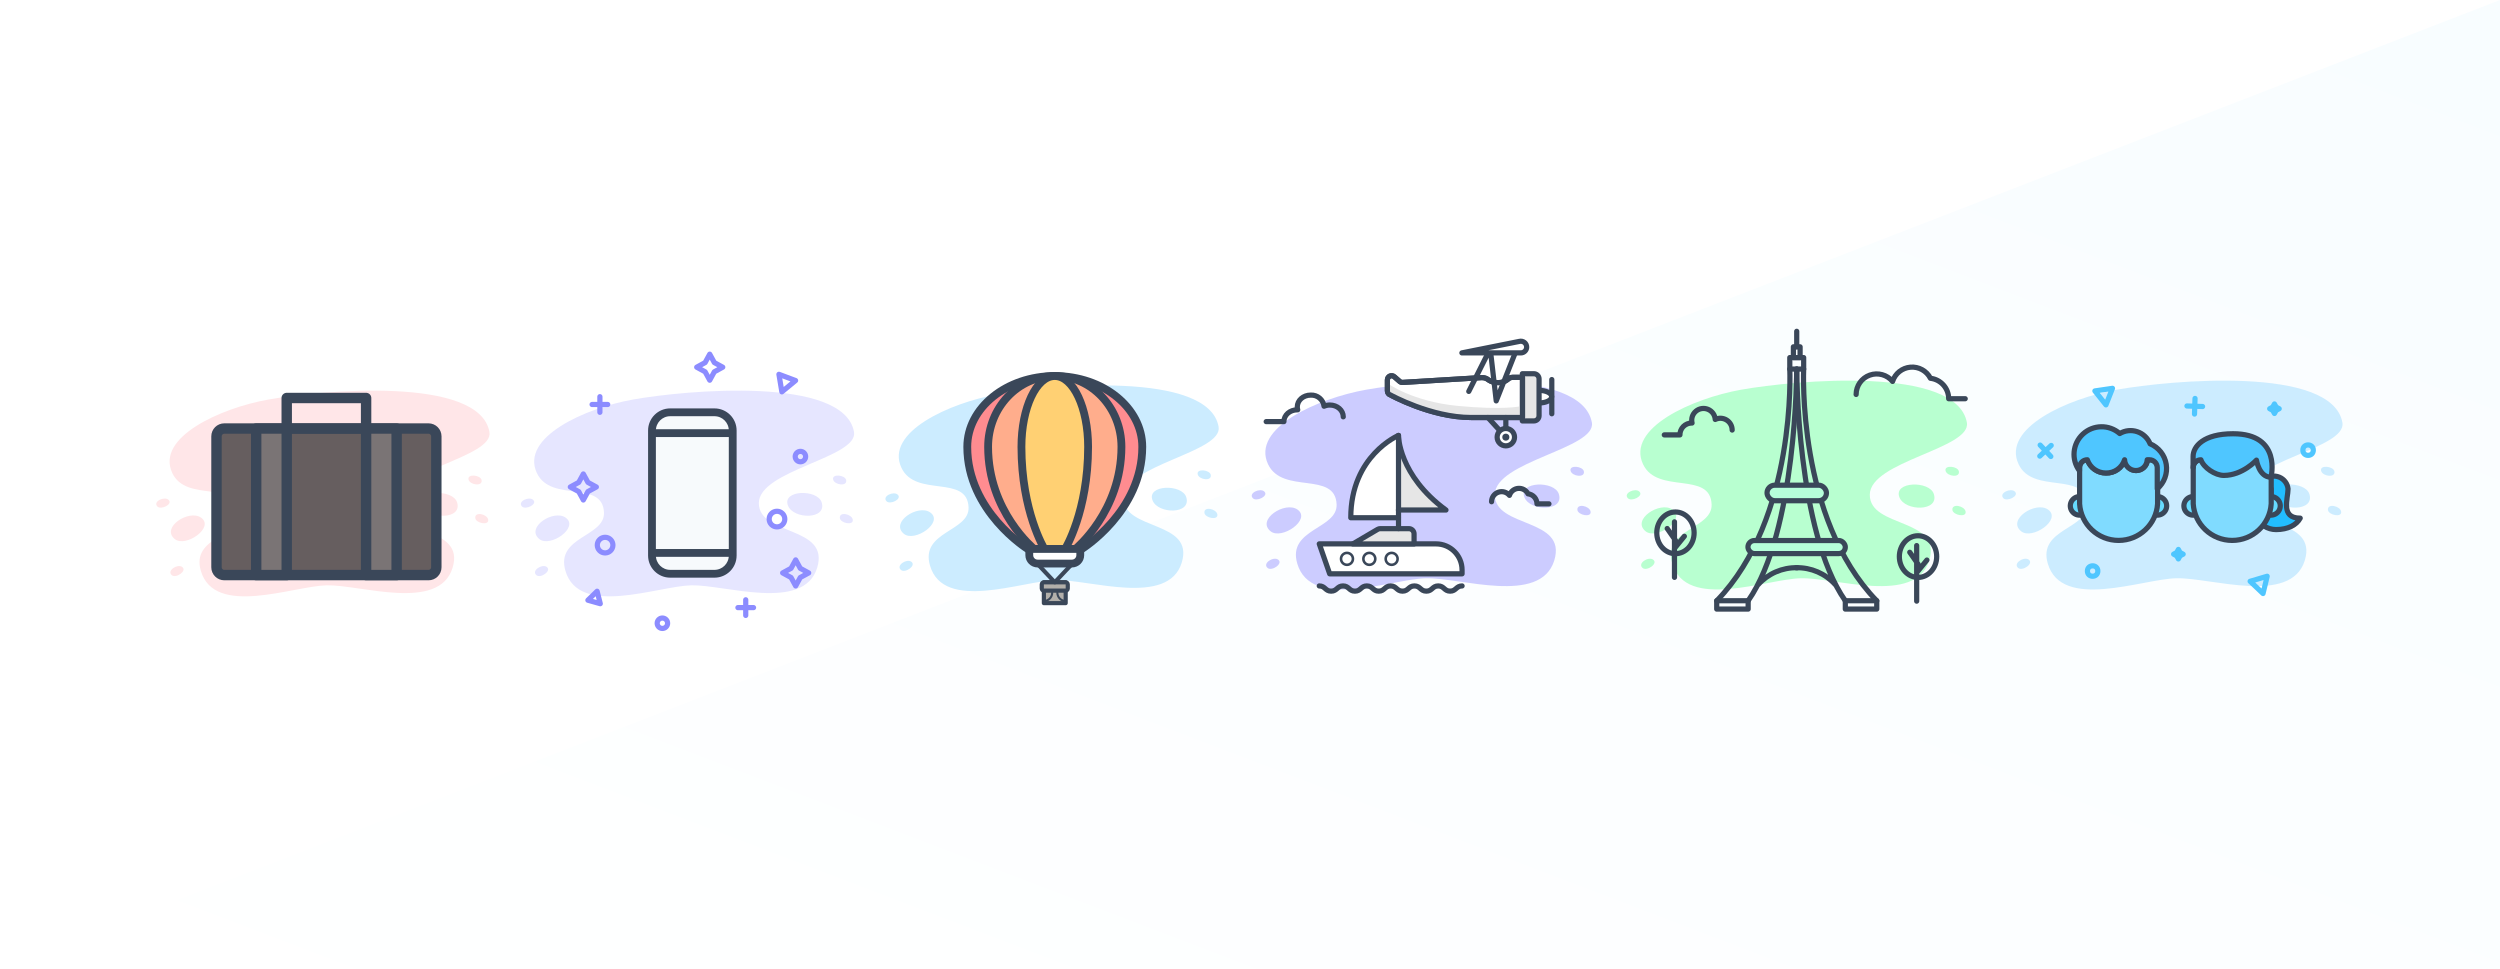 <svg xmlns="http://www.w3.org/2000/svg" width="960" height="372" viewBox="0 0 960 372" style="background:#fff">
  <defs>
    <linearGradient id="a" x1="100%" x2="0%" y1="100%" y2="0%">
      <stop stop-color="#FFFFFF" offset="0%"/>
      <stop stop-color="#F8FDFF" offset="100%"/>
    </linearGradient>
  </defs>
  <g fill="none" fill-rule="evenodd">
    <rect width="960" height="372" fill="#FFFFFF"/>
    <polygon fill="url(#a)" points="0 0 960 372 0 372" transform="matrix(-1 0 0 1 960 0)"/>
    <g transform="translate(60 120)">
      <g transform="translate(280 24)">
        <path fill="#CCECFF" fill-rule="nonzero" d="M115.525,46.921 C113.923,41.766 100.174,42.052 102.585,48.167 C104.678,53.475 117.602,53.608 115.525,46.921 C115.014,45.275 116.226,49.176 115.525,46.921 Z M7.087,60.983 C11.247,64.398 22.563,56.539 17.202,52.773 C12.547,49.502 1.69,56.555 7.087,60.983 C8.415,62.073 5.267,59.49 7.087,60.983 Z M5.996,74.887 C7.615,76.216 12.02,73.157 9.933,71.691 C8.121,70.417 3.895,73.163 5.996,74.887 C6.513,75.311 5.288,74.305 5.996,74.887 Z M124.929,38.35 C124.557,36.359 119.293,35.8 119.93,38.187 C120.482,40.259 125.412,40.933 124.929,38.35 C124.811,37.714 125.092,39.221 124.929,38.35 Z M122.497,52.91 C122.691,54.926 127.883,55.956 127.461,53.522 C127.094,51.409 122.245,50.294 122.497,52.91 C122.558,53.553 122.411,52.027 122.497,52.91 Z M0.399,48.457 C1.755,49.954 6.525,47.649 4.737,45.954 C3.185,44.483 -1.361,46.514 0.399,48.457 C0.832,48.935 -0.195,47.802 0.399,48.457 Z M127.938,19.838 C129.744,29.755 91.394,34.488 91.394,47.2 C91.394,59.914 118.781,55.739 113.783,72.051 C108.573,89.048 78.263,78.463 65.444,78.761 C52.522,79.062 22.345,91.113 17.118,73.176 C13.286,60.024 32.276,60.184 31.93,50.851 C31.455,38.034 11.606,47.22 6.158,35.642 C-0.294,21.933 24.749,10.7 43.003,7.433 C63.457,3.77 124.02,-1.685 127.938,19.838 Z"/>
        <g transform="translate(31)">
          <path fill="#FF8C90" fill-rule="nonzero" d="M44.434,66.8 L23.634,66.8 C23.634,66.8 0.434,52.4 0.434,27.6 C0.434,12.578 15.477,0.4 34.034,0.4 C52.59,0.4 67.634,12.578 67.634,27.6 C67.634,52.4 44.434,66.8 44.434,66.8"/>
          <path stroke="#3A4759" stroke-width="3" d="M44.434,66.8 L23.634,66.8 C23.634,66.8 0.434,52.4 0.434,27.6 C0.434,12.578 15.477,0.4 34.034,0.4 C52.59,0.4 67.634,12.578 67.634,27.6 C67.634,52.4 44.434,66.8 44.434,66.8" stroke-linecap="round" stroke-linejoin="round"/>
          <path fill="#FFAD8C" fill-rule="nonzero" d="M41.958,66.8 L26.11,66.8 C26.11,66.8 8.434,52.4 8.434,27.6 C8.434,12.578 19.895,0.4 34.034,0.4 C48.173,0.4 59.634,12.578 59.634,27.6 C59.634,52.4 41.958,66.8 41.958,66.8"/>
          <path stroke="#3A4759" stroke-width="3" d="M41.958,66.8 L26.11,66.8 C26.11,66.8 8.434,52.4 8.434,27.6 C8.434,12.578 19.895,0.4 34.034,0.4 C48.173,0.4 59.634,12.578 59.634,27.6 C59.634,52.4 41.958,66.8 41.958,66.8" stroke-linecap="round" stroke-linejoin="round"/>
          <path fill="#FFD073" fill-rule="nonzero" d="M37.996,66.8 L30.072,66.8 C30.072,66.8 21.234,52.4 21.234,27.6 C21.234,12.578 26.964,0.4 34.034,0.4 C41.103,0.4 46.834,12.578 46.834,27.6 C46.834,52.4 37.996,66.8 37.996,66.8"/>
          <path stroke="#3A4759" stroke-width="3" d="M37.996,66.8 L30.072,66.8 C30.072,66.8 21.234,52.4 21.234,27.6 C21.234,12.578 26.964,0.4 34.034,0.4 C41.103,0.4 46.834,12.578 46.834,27.6 C46.834,52.4 37.996,66.8 37.996,66.8" stroke-linecap="round" stroke-linejoin="round"/>
          <path fill="#FFFFFF" fill-rule="nonzero" d="M40.623,72.4 L27.445,72.4 C25.677,72.4 24.245,70.967 24.245,69.2 L24.245,66.8 L43.823,66.8 L43.823,69.2 C43.823,70.967 42.391,72.4 40.623,72.4"/>
          <path stroke="#3A4759" stroke-width="3" d="M40.623,72.4 L27.445,72.4 C25.677,72.4 24.245,70.967 24.245,69.2 L24.245,66.8 L43.823,66.8 L43.823,69.2 C43.823,70.967 42.391,72.4 40.623,72.4 Z" stroke-linecap="round" stroke-linejoin="round"/>
          <polygon fill="#B2AFAA" fill-rule="nonzero" points="29.845 87.6 38.222 87.6 38.222 79.6 29.845 79.6"/>
          <polygon stroke="#3A4759" stroke-width="1.6" points="29.845 87.6 38.222 87.6 38.222 79.6 29.845 79.6" stroke-linecap="round" stroke-linejoin="round"/>
          <path fill="#B2AFAA" fill-rule="nonzero" d="M38.223,82.8 L29.845,82.8 C29.403,82.8 29.045,82.442 29.045,82 L29.045,80.4 C29.045,79.958 29.403,79.6 29.845,79.6 L38.223,79.6 C38.665,79.6 39.023,79.958 39.023,80.4 L39.023,82 C39.023,82.442 38.665,82.8 38.223,82.8"/>
          <path stroke="#3A4759" stroke-width="1.6" d="M38.223,82.8 L29.845,82.8 C29.403,82.8 29.045,82.442 29.045,82 L29.045,80.4 C29.045,79.958 29.403,79.6 29.845,79.6 L38.223,79.6 C38.665,79.6 39.023,79.958 39.023,80.4 L39.023,82 C39.023,82.442 38.665,82.8 38.223,82.8 Z" stroke-linecap="round" stroke-linejoin="round"/>
          <polygon stroke="#3A4759" stroke-width="1.6" points="34.034 79.6 27.267 72.4 40.801 72.4" stroke-linecap="round" stroke-linejoin="round"/>
          <path stroke="#3A4759" stroke-width=".8" d="M33.045,83.6 C33.045,85.367 31.612,86.8 29.845,86.8 M35.023,83.6 C35.023,85.367 36.456,86.8 38.223,86.8" stroke-linecap="round" stroke-linejoin="round"/>
        </g>
      </g>
      <g transform="translate(0 30)">
        <path fill="#FFE6E8" fill-rule="nonzero" d="M115.525,42.921 C113.923,37.766 100.174,38.052 102.585,44.167 C104.678,49.475 117.602,49.608 115.525,42.921 C115.014,41.275 116.226,45.176 115.525,42.921 Z M7.087,56.983 C11.247,60.398 22.564,52.539 17.202,48.773 C12.547,45.502 1.689,52.555 7.087,56.983 C8.415,58.073 5.268,55.49 7.087,56.983 Z M5.996,70.887 C7.615,72.216 12.02,69.157 9.934,67.691 C8.122,66.417 3.894,69.163 5.996,70.887 C6.512,71.311 5.287,70.306 5.996,70.887 Z M124.929,34.35 C124.557,32.359 119.293,31.801 119.93,34.187 C120.482,36.259 125.412,36.933 124.929,34.35 C124.81,33.714 125.092,35.221 124.929,34.35 Z M122.497,48.91 C122.69,50.927 127.883,51.956 127.46,49.522 C127.094,47.409 122.245,46.294 122.497,48.91 C122.558,49.553 122.411,48.027 122.497,48.91 Z M0.399,44.457 C1.755,45.954 6.525,43.649 4.738,41.954 C3.185,40.483 -1.361,42.514 0.399,44.457 C0.832,44.935 -0.195,43.802 0.399,44.457 Z M127.938,15.838 C129.744,25.755 91.394,30.488 91.394,43.2 C91.394,55.914 118.781,51.739 113.783,68.051 C108.573,85.048 78.263,74.463 65.444,74.761 C52.522,75.062 22.344,87.113 17.118,69.176 C13.286,56.024 32.276,56.184 31.93,46.851 C31.454,34.034 11.606,43.22 6.158,31.642 C-0.294,17.933 24.748,6.7 43.003,3.433 C63.457,-0.23 124.02,-5.685 127.938,15.838 Z"/>
        <polygon fill="#665E5F" fill-rule="nonzero" points="23.135 70.834 107.549 70.834 107.549 14.557 23.135 14.557"/>
        <path stroke="#3A4759" stroke-width="4" d="M23.135,67.828 C23.135,69.488 24.478,70.834 26.139,70.834 L104.545,70.834 C106.204,70.834 107.549,69.498 107.549,67.828 L107.549,17.563 C107.549,15.903 106.206,14.557 104.545,14.557 L26.139,14.557 C24.48,14.557 23.135,15.893 23.135,17.563 L23.135,67.828 Z" stroke-linecap="round" stroke-linejoin="round"/>
        <polygon stroke="#3A4759" stroke-width="4" points="50.101 14.557 80.583 14.557 80.583 2.834 50.101 2.834" stroke-linecap="round" stroke-linejoin="round"/>
        <polygon fill="#7A7475" fill-rule="nonzero" points="38.376 70.834 50.101 70.834 50.101 14.557 38.376 14.557"/>
        <polygon stroke="#3A4759" stroke-width="4" points="38.376 70.834 50.101 70.834 50.101 14.557 38.376 14.557" stroke-linecap="round" stroke-linejoin="round"/>
        <polygon fill="#7A7475" fill-rule="nonzero" points="80.583 70.834 92.308 70.834 92.308 14.557 80.583 14.557"/>
        <polygon stroke="#3A4759" stroke-width="4" points="80.583 70.834 92.308 70.834 92.308 14.557 80.583 14.557" stroke-linecap="round" stroke-linejoin="round"/>
      </g>
      <g transform="translate(140 16)">
        <path fill="#E6E6FF" fill-rule="nonzero" d="M115.525,56.921 C113.923,51.766 100.174,52.052 102.585,58.167 C104.678,63.475 117.602,63.608 115.525,56.921 C115.014,55.275 116.226,59.176 115.525,56.921 Z M7.087,70.983 C11.247,74.398 22.564,66.539 17.202,62.773 C12.547,59.502 1.689,66.555 7.087,70.983 C8.415,72.073 5.268,69.49 7.087,70.983 Z M5.996,84.887 C7.615,86.216 12.02,83.157 9.934,81.691 C8.122,80.417 3.894,83.163 5.996,84.887 C6.512,85.311 5.287,84.306 5.996,84.887 Z M124.929,48.35 C124.557,46.359 119.293,45.801 119.93,48.187 C120.482,50.259 125.412,50.933 124.929,48.35 C124.81,47.714 125.092,49.221 124.929,48.35 Z M122.497,62.91 C122.69,64.927 127.883,65.956 127.46,63.522 C127.094,61.409 122.245,60.294 122.497,62.91 C122.558,63.553 122.411,62.027 122.497,62.91 Z M0.399,58.457 C1.755,59.954 6.525,57.649 4.738,55.954 C3.185,54.483 -1.361,56.514 0.399,58.457 C0.832,58.935 -0.195,57.802 0.399,58.457 Z M127.938,29.838 C129.744,39.755 91.394,44.488 91.394,57.2 C91.394,69.914 118.781,65.739 113.783,82.051 C108.573,99.048 78.263,88.463 65.444,88.761 C52.522,89.062 22.344,101.113 17.118,83.176 C13.286,70.024 32.276,70.184 31.93,60.851 C31.454,48.034 11.606,57.22 6.158,45.642 C-0.294,31.933 24.748,20.7 43.003,17.433 C63.457,13.77 124.02,8.315 127.938,29.838 Z"/>
        <path fill="#F7FAFC" fill-rule="nonzero" d="M57.36,84.325 C53.501,84.325 50.36,81.184 50.36,77.325 L50.36,29.325 C50.36,25.465 53.501,22.325 57.36,22.325 L74.36,22.325 C78.219,22.325 81.36,25.465 81.36,29.325 L81.36,77.325 C81.36,81.184 78.219,84.325 74.36,84.325 L57.36,84.325 Z"/>
        <path fill="#3A4759" fill-rule="nonzero" stroke="#3A4759" d="M74.36,21.325 L57.36,21.325 C52.942,21.325 49.36,24.907 49.36,29.325 L49.36,77.325 C49.36,81.743 52.942,85.325 57.36,85.325 L74.36,85.325 C78.778,85.325 82.36,81.743 82.36,77.325 L82.36,29.325 C82.36,24.907 78.778,21.325 74.36,21.325 M74.36,23.325 C77.669,23.325 80.36,26.016 80.36,29.325 L80.36,77.325 C80.36,80.634 77.669,83.325 74.36,83.325 L57.36,83.325 C54.051,83.325 51.36,80.634 51.36,77.325 L51.36,29.325 C51.36,26.016 54.051,23.325 57.36,23.325 L74.36,23.325"/>
        <g transform="translate(49 76.325)">
          <path fill="#FFFFFF" fill-rule="nonzero" d="M0.36,0 L33.36,0"/>
          <path stroke="#3A4759" stroke-width="3" d="M0.36,0 L33.36,0"/>
        </g>
        <g transform="translate(49 30.325)">
          <path fill="#FFFFFF" fill-rule="nonzero" d="M0.36,0 L33.36,0"/>
          <path stroke="#3A4759" stroke-width="3" d="M0.36,0 L33.36,0"/>
        </g>
        <path stroke="#8C8CFF" stroke-width="2" d="M109.36,39.325 C109.36,40.429 108.464,41.325 107.36,41.325 C106.256,41.325 105.36,40.429 105.36,39.325 C105.36,38.221 106.256,37.325 107.36,37.325 C108.464,37.325 109.36,38.221 109.36,39.325 Z M35.36,73.325 C35.36,74.982 34.017,76.325 32.36,76.325 C30.703,76.325 29.36,74.982 29.36,73.325 C29.36,71.668 30.703,70.325 32.36,70.325 C34.017,70.325 35.36,71.668 35.36,73.325 Z M101.36,63.325 C101.36,64.982 100.017,66.325 98.36,66.325 C96.703,66.325 95.36,64.982 95.36,63.325 C95.36,61.668 96.703,60.325 98.36,60.325 C100.017,60.325 101.36,61.668 101.36,63.325 Z M56.36,103.325 C56.36,104.429 55.464,105.325 54.36,105.325 C53.256,105.325 52.36,104.429 52.36,103.325 C52.36,102.221 53.256,101.325 54.36,101.325 C55.464,101.325 56.36,102.221 56.36,103.325 Z" stroke-linecap="round" stroke-linejoin="round"/>
        <polygon stroke="#8C8CFF" stroke-width="2" points="72.536 0 74.304 3.232 77.536 5 74.304 6.768 72.536 10 70.767 6.768 67.536 5 70.767 3.232" stroke-linecap="round" stroke-linejoin="round"/>
        <polygon stroke="#8C8CFF" stroke-width="2" points="105.536 79.001 107.304 82.232 110.536 84.001 107.304 85.769 105.536 89.001 103.767 85.769 100.536 84.001 103.767 82.232" stroke-linecap="round" stroke-linejoin="round"/>
        <polygon stroke="#8C8CFF" stroke-width="2" points="30.503 95.818 28.128 95.149 25.754 94.479 27.521 92.757 29.288 91.036 29.896 93.427" stroke-linecap="round" stroke-linejoin="round"/>
        <polygon stroke="#8C8CFF" stroke-width="2" points="105.501 10.129 102.868 12.297 100.236 14.466 99.675 11.102 99.112 7.738 102.307 8.934" stroke-linecap="round" stroke-linejoin="round"/>
        <polygon stroke="#8C8CFF" stroke-width="2" points="24 46 25.768 49.232 29 51 25.768 52.768 24 56 22.232 52.768 19 51 22.232 49.232" stroke-linecap="round" stroke-linejoin="round"/>
        <path stroke="#8C8CFF" stroke-width="2" d="M27.36,19.325 L33.36,19.325 M30.36,16.325 L30.36,22.325 M83.36,97.325 L89.36,97.325 M86.36,94.325 L86.36,100.325" stroke-linecap="round" stroke-linejoin="round"/>
      </g>
      <g transform="translate(708)">
        <rect width="132" height="132" opacity=".5"/>
        <g fill="#CCECFF" transform="translate(0 26)">
          <path d="M118.81 43.73C117.17 38.5 103.14 38.79 105.6 44.99 107.74 50.38 120.93 50.51 118.81 43.73zM8.1 58C12.35 61.46 23.9 53.49 18.43 49.66 13.67 46.35 2.59 53.51 8.1 58zM7 72.12C8.65 73.47 13.15 70.36 11 68.88 9.15 67.59 4.84 70.37 7 72.12zM128.41 35C128.03 33 122.66 32.41 123.31 34.83 123.87 36.93 128.91 37.62 128.41 35zM125.93 49.81C126.13 51.81 131.43 52.9 131 50.43 130.63 48.28 125.67 47.15 125.93 49.81zM1.27 45.29C2.65 46.81 7.53 44.47 5.7 42.75 4.12 41.26-.53 43.32 1.27 45.29z"/>
          <path fill-rule="nonzero" d="M131.48,16.24 C127.48,-5.61 65.65,-0.07 44.76,3.65 C26.13,7 0.56,18.37 7.15,32.29 C12.71,44 33,34.71 33.46,47.72 C33.81,57.19 14.46,57.03 18.34,70.38 C23.68,88.59 54.49,76.38 67.68,76.05 C80.87,75.72 111.68,86.49 117.03,69.24 C122.13,52.69 94.17,56.92 94.17,44 C94.17,31.08 133.33,26.31 131.48,16.24 Z"/>
        </g>
        <path fill="#66DBFF" fill-rule="nonzero" stroke="#3A4759" stroke-width="2" d="M60.47 70.68C61.812 70.693 63.034 71.459 63.631 72.661 64.229 73.863 64.101 75.299 63.301 76.377 62.501 77.455 61.164 77.994 59.84 77.77M30.53 70.68C29.188 70.693 27.966 71.459 27.369 72.661 26.771 73.863 26.899 75.299 27.699 76.377 28.499 77.455 29.836 77.994 31.16 77.77" stroke-linecap="round" stroke-linejoin="round"/>
        <path stroke="#3A4759" stroke-width="2" d="M60.47 67.71L60.47 70.68M33.13 54.06C33.141 54.899 33.293 55.731 33.58 56.52" stroke-linecap="round" stroke-linejoin="round"/>
        <path fill="#80DBFF" fill-rule="nonzero" stroke="#3A4759" stroke-width="2" d="M33.57,56.52 L33.57,56.52 C31.913,56.52 30.57,57.863 30.57,59.52 L30.57,73.47 C31.07,81.37 37.624,87.522 45.54,87.522 C53.456,87.522 60.01,81.37 60.51,73.47 L60.51,59.55 C60.51,57.893 59.167,56.55 57.51,56.55 L56.65,56.55 C56.539,58.869 54.626,60.691 52.305,60.691 C49.984,60.691 48.071,58.869 47.96,56.55 C46.953,59.659 44.017,61.732 40.75,61.64 C37.502,61.663 34.607,59.598 33.57,56.52 L33.57,56.52 Z" stroke-linecap="round" stroke-linejoin="round"/>
        <path fill="#4FC6FF" fill-rule="nonzero" stroke="#3A4759" stroke-width="2" d="M30.53,60.82 L30.53,59.55 C30.53,57.893 31.873,56.55 33.53,56.55 L33.53,56.55 C34.567,59.588 37.419,61.633 40.63,61.64 C43.897,61.732 46.833,59.659 47.84,56.55 C47.951,58.869 49.864,60.691 52.185,60.691 C54.506,60.691 56.419,58.869 56.53,56.55 L57.39,56.55 C59.047,56.55 60.39,57.893 60.39,59.55 L60.39,67.71 C63.092,65.382 64.396,61.821 63.835,58.298 C63.275,54.776 60.931,51.795 57.64,50.42 C56.755,48.226 54.956,46.528 52.715,45.771 C50.474,45.014 48.014,45.273 45.98,46.48 C41.893,42.925 35.783,43.023 31.812,46.709 C27.842,50.394 27.289,56.48 30.53,60.82 L30.53,60.82 Z" stroke-linecap="round" stroke-linejoin="round"/>
        <path fill="#22BDFF" fill-rule="nonzero" stroke="#3A4759" stroke-width="2" d="M110.61,67.73 C110.4,65.713 109.094,63.977 107.215,63.217 C105.335,62.456 103.189,62.795 101.636,64.099 C100.083,65.403 99.377,67.457 99.8,69.44 C97.587,71.885 97.024,75.406 98.366,78.419 C99.708,81.432 102.702,83.37 106,83.36 C110.6,83.36 113.87,81.58 115.28,78.97 C107.55,79 110.61,71.35 110.61,67.73 Z" stroke-linecap="round" stroke-linejoin="round"/>
        <path fill="#66DBFF" fill-rule="nonzero" stroke="#3A4759" stroke-width="2" d="M104.09 70.68C105.432 70.693 106.654 71.459 107.251 72.661 107.849 73.863 107.721 75.299 106.921 76.377 106.121 77.455 104.784 77.994 103.46 77.77M74.15 70.68C72.808 70.693 71.586 71.459 70.989 72.661 70.391 73.863 70.519 75.299 71.319 76.377 72.119 77.455 73.456 77.994 74.78 77.77" stroke-linecap="round" stroke-linejoin="round"/>
        <path stroke="#3A4759" stroke-width="2" d="M104.09 67.71L104.09 70.68M76.75 54.06C76.761 54.899 76.913 55.731 77.2 56.52" stroke-linecap="round" stroke-linejoin="round"/>
        <path fill="#80DBFF" fill-rule="nonzero" stroke="#3A4759" stroke-width="2" d="M77.2,56.52 L77.2,56.52 C75.543,56.52 74.2,57.863 74.2,59.52 L74.2,73.47 C74.7,81.37 81.254,87.522 89.17,87.522 C97.086,87.522 103.64,81.37 104.14,73.47 L104.14,59.55 C104.14,57.893 102.797,56.55 101.14,56.55 L77.2,56.55 L77.2,56.52 Z" stroke-linecap="round" stroke-linejoin="round"/>
        <path fill="#4FC6FF" fill-rule="nonzero" stroke="#3A4759" stroke-width="2" d="M89.51,46.56 C78.11,46.56 74.15,51.45 74.15,55.29 L74.15,59.56 C74.15,57.903 75.493,56.56 77.15,56.56 L77.15,56.56 C78.15,59.56 82.64,62.56 85.95,62.56 C93.15,62.56 98.48,56.69 98.48,56.69 C98.48,56.69 99.48,63.25 104.05,63.25 C104.09,63.17 108.29,46.56 89.51,46.56 Z" stroke-linecap="round" stroke-linejoin="round"/>
        <circle cx="35.57" cy="99.28" r="2" stroke="#4FC6FF" stroke-width="2" stroke-linecap="round" stroke-linejoin="round"/>
        <circle cx="118.31" cy="52.86" r="2" stroke="#4FC6FF" stroke-width="2" stroke-linecap="round" stroke-linejoin="round"/>
        <polygon stroke="#4FC6FF" stroke-width="2" points="40.68 35.47 38.56 32.79 36.44 30.12 39.82 29.62 43.19 29.12 41.94 32.3" stroke-linecap="round" stroke-linejoin="round"/>
        <polygon stroke="#4FC6FF" stroke-width="2" points="101 107.91 98.53 105.56 96.05 103.22 99.32 102.25 102.59 101.28 101.8 104.59" stroke-linecap="round" stroke-linejoin="round"/>
        <polygon stroke="#4FC6FF" stroke-width="2" points="68.5 90.98 69.14 92.16 70.33 92.8 69.14 93.45 68.5 94.63 67.86 93.45 66.67 92.8 67.86 92.16" stroke-linecap="round" stroke-linejoin="round"/>
        <polygon stroke="#4FC6FF" stroke-width="2" points="105.39 35.12 106.03 36.3 107.21 36.95 106.03 37.59 105.39 38.77 104.74 37.59 103.56 36.95 104.74 36.3" stroke-linecap="round" stroke-linejoin="round"/>
        <path stroke="#4FC6FF" stroke-width="2" d="M15.28 55.15L19.66 51.05M15.42 50.91L19.52 55.29M71.79 35.9L77.79 36.1M74.89 33L74.69 39" stroke-linecap="round" stroke-linejoin="round"/>
      </g>
      <g transform="translate(564)">
        <rect width="132" height="132" opacity=".5"/>
        <path fill="#B8FFD0" d="M118.6 69.73C117 64.5 102.93 64.79 105.39 71 107.53 76.39 120.72 76.52 118.6 69.74L118.6 69.73zM7.89 84C12.14 87.46 23.69 79.49 18.22 75.66 13.47 72.35 2.38 79.51 7.89 84zM6.78 98.12C8.43 99.47 12.93 96.36 10.78 94.88 8.93 93.59 4.62 96.37 6.78 98.12zM128.21 61C127.83 59 122.46 58.41 123.11 60.83 123.67 62.93 128.71 63.62 128.21 61zM125.72 75.81C125.92 77.81 131.22 78.9 130.79 76.43 130.42 74.28 125.46 73.15 125.72 75.81zM1.07 71.29C2.45 72.81 7.33 70.47 5.5 68.75 3.92 67.26-.73 69.32 1.07 71.29z"/>
        <path fill="#B8FFD0" fill-rule="nonzero" d="M131.28,42.24 C127.28,20.39 65.45,25.93 44.56,29.65 C25.93,33 0.36,44.37 6.94,58.29 C12.51,70 32.77,60.71 33.26,73.72 C33.61,83.19 14.26,83.03 18.14,96.38 C23.48,114.59 54.29,102.38 67.48,102.05 C80.67,101.72 111.48,112.49 116.83,95.24 C121.93,78.69 94,82.92 94,70 C94,57.08 133.12,52.31 131.28,42.24 Z"/>
        <rect width="5.33" height="4.41" x="63.28" y="17.31" stroke="#3A4759" stroke-width="2" stroke-linecap="round" stroke-linejoin="round"/>
        <rect width="2.58" height="4.13" x="64.66" y="13.18" stroke="#3A4759" stroke-width="2" stroke-linecap="round" stroke-linejoin="round"/>
        <rect width="12.07" height="3.21" x="84.6" y="110.68" stroke="#3A4759" stroke-width="2" stroke-linecap="round" stroke-linejoin="round"/>
        <path stroke="#3A4759" stroke-width="2" d="M68.61 21.71C68.61 21.71 65.94 79.04 96.67 110.71M65.94 21.71C65.94 21.71 65.94 84.1 84.6 110.71M80.82 104.56C76.992 100.265 71.472 97.867 65.72 98" stroke-linecap="round" stroke-linejoin="round"/>
        <rect width="12.07" height="3.21" x="35.22" y="110.68" stroke="#3A4759" stroke-width="2" stroke-linecap="round" stroke-linejoin="round" transform="rotate(-180 41.255 112.285)"/>
        <path stroke="#3A4759" stroke-width="2" d="M63.28 21.71C63.28 21.71 65.95 79.04 35.22 110.71M65.94 21.71C65.94 21.71 65.94 84.1 47.28 110.71M51.07 104.56C54.898 100.265 60.418 97.867 66.17 98" stroke-linecap="round" stroke-linejoin="round"/>
        <rect width="37.39" height="5.02" x="47.21" y="87.56" fill="#B6FFDA" fill-rule="nonzero" stroke="#3A4759" stroke-width="2" stroke-linecap="round" stroke-linejoin="round" rx="2.51"/>
        <rect width="22.82" height="5.96" x="54.54" y="66.31" fill="#B6FFDA" fill-rule="nonzero" stroke="#3A4759" stroke-width="2" stroke-linecap="round" stroke-linejoin="round" rx="2.98"/>
        <path stroke="#3A4759" stroke-width="2" d="M65.94,13.17 L65.94,7.22" stroke-linecap="round" stroke-linejoin="round"/>
        <ellipse cx="19.37" cy="84.61" stroke="#3A4759" stroke-width="2" stroke-linecap="round" stroke-linejoin="round" rx="7.17" ry="8"/>
        <path stroke="#3A4759" stroke-width="2" d="M19 101.71L19 80.38M19.37 90.14L22.79 85.93M16.21 82.95L19.37 87.48" stroke-linecap="round" stroke-linejoin="round"/>
        <ellipse cx="112.52" cy="93.73" stroke="#3A4759" stroke-width="2" stroke-linecap="round" stroke-linejoin="round" rx="7.17" ry="8"/>
        <path stroke="#3A4759" stroke-width="2" d="M112 110.84L112 89.5M112.52 99.27L115.93 95.06M109.35 92.07L112.52 96.61M88.75 31.47C88.758 28.139 90.856 25.171 93.993 24.05 97.13 22.93 100.633 23.898 102.75 26.47 103.718 23.424 106.429 21.262 109.615 20.997 112.801 20.732 115.831 22.416 117.29 25.26 121.279 25.717 124.291 29.095 124.29 33.11L130.64 33.11M41.15 45.14C41.152 43.58 40.351 42.13 39.029 41.302 37.707 40.475 36.052 40.387 34.65 41.07 34.54 39.363 33.476 37.865 31.901 37.199 30.326 36.532 28.509 36.812 27.208 37.921 25.906 39.03 25.342 40.779 25.75 42.44L25.61 42.44C24.405 42.443 23.251 42.925 22.403 43.781 21.554 44.637 21.082 45.795 21.09 47L15.09 47" stroke-linecap="round" stroke-linejoin="round"/>
      </g>
      <g transform="translate(420)">
        <rect width="132" height="132" opacity=".5"/>
        <path fill="#CCCCFF" d="M118.6 69.73C117 64.5 102.93 64.79 105.39 71 107.53 76.39 120.72 76.52 118.6 69.74L118.6 69.73zM7.89 84C12.14 87.46 23.69 79.49 18.22 75.66 13.47 72.35 2.38 79.51 7.89 84zM6.78 98.12C8.43 99.47 12.93 96.36 10.78 94.88 8.93 93.59 4.62 96.37 6.78 98.12zM128.21 61C127.83 59 122.46 58.41 123.11 60.83 123.67 62.93 128.71 63.62 128.21 61zM125.72 75.81C125.92 77.81 131.22 78.9 130.79 76.43 130.42 74.28 125.46 73.15 125.72 75.81zM1.07 71.29C2.45 72.81 7.33 70.47 5.5 68.75 3.92 67.26-.73 69.32 1.07 71.29z"/>
        <path fill="#CCCCFF" fill-rule="nonzero" d="M131.28,42.24 C127.28,20.39 65.45,25.93 44.56,29.65 C25.93,33 0.36,44.37 6.94,58.29 C12.51,70 32.77,60.71 33.26,73.72 C33.61,83.19 14.26,83.03 18.14,96.38 C23.48,114.59 54.29,102.38 67.48,102.05 C80.67,101.72 111.48,112.49 116.83,95.24 C121.93,78.69 94,82.92 94,70 C94,57.08 133.12,52.31 131.28,42.24 Z"/>
        <path fill="#FFFFFF" fill-rule="nonzero" stroke="#3A4759" stroke-width="2" d="M81.43,100.35 L30.6,100.35 L26.6,88.85 L71.43,88.85 C76.953,88.85 81.43,93.327 81.43,98.85 L81.43,100.35 Z" stroke-linecap="round" stroke-linejoin="round"/>
        <path fill="#E6E6E6" fill-rule="nonzero" stroke="#3A4759" stroke-width="2" d="M61,83 L50,83 C49.648,83.004 49.303,83.1 49,83.28 L39.47,88.88 L63,88.88 L63,85 C63,83.895 62.105,83 61,83 Z" stroke-linecap="round" stroke-linejoin="round"/>
        <path fill="#FFFFFF" fill-rule="nonzero" stroke="#3A4759" stroke-width="2" d="M57,47.22 C57,47.22 38.7,54.91 38.7,78.81 L57,78.81" stroke-linecap="round" stroke-linejoin="round"/>
        <path fill="#E6E6E6" fill-rule="nonzero" stroke="#3A4759" stroke-width="2" d="M57,47.22 C57,47.22 57,62.47 75.25,75.85 L57,75.85" stroke-linecap="round" stroke-linejoin="round"/>
        <path stroke="#3A4759" stroke-width="2" d="M57.03,82.98 L57.03,47.22" stroke-linecap="round" stroke-linejoin="round"/>
        <circle cx="37.24" cy="94.6" r="2.29" stroke="#3A4759" stroke-linecap="round" stroke-linejoin="round"/>
        <circle cx="45.82" cy="94.6" r="2.29" stroke="#3A4759" stroke-linecap="round" stroke-linejoin="round"/>
        <circle cx="54.39" cy="94.6" r="2.29" stroke="#3A4759" stroke-linecap="round" stroke-linejoin="round"/>
        <path fill="#FFFFFF" fill-rule="nonzero" stroke="#3A4759" stroke-width="2" d="M111,29.9 C113.68,29.9 115.85,30.98 115.85,32.32 C115.85,33.66 113.68,34.74 111,34.74" stroke-linecap="round" stroke-linejoin="round"/>
        <path fill="#E6E6E6" fill-rule="nonzero" stroke="#3A4759" stroke-width="2" d="M104.62,23.51 L109,23.51 C110.105,23.51 111,24.405 111,25.51 L111,39.64 C111,40.745 110.105,41.64 109,41.64 L104.58,41.64 L104.58,23.51 L104.62,23.51 Z" stroke-linecap="round" stroke-linejoin="round"/>
        <path fill="#FFFFFF" fill-rule="nonzero" stroke="#3A4759" stroke-width="2" d="M99.27,40.32 L84.93,40.32 C69.49,40.32 53.93,31.67 53.93,31.67 C53.239,31.477 52.761,30.848 52.76,30.13 L52.76,25.88 C52.759,25.253 53.125,24.682 53.695,24.422 C54.266,24.161 54.937,24.258 55.41,24.67 L57.47,26.46 C57.787,26.736 58.2,26.876 58.62,26.85 L88.94,25 C89.92,24.958 90.881,25.287 91.63,25.92 C92.67,26.622 93.907,26.972 95.16,26.92 C96.489,27.003 97.804,26.601 98.86,25.79 C99.362,25.246 100.06,24.926 100.8,24.9 L104.63,24.9 L104.63,40.32 L99.27,40.32" stroke-linecap="round" stroke-linejoin="round"/>
        <path fill="#E6E6E6" fill-rule="nonzero" d="M104.62 40.32L99.27 40.32M103.77 40.32L84.93 40.32C69.49 40.32 53.93 31.67 53.93 31.67 53.24 31.48 52.76 27.88 52.76 27.16 52.76 27.16 62.22 34.16 79.68 35.85 97.14 37.54 103.75 36.03 103.75 36.03L103.77 40.32z"/>
        <path stroke="#3A4759" stroke-width="2" d="M99.27 40.32L84.93 40.32C69.49 40.32 53.93 31.67 53.93 31.67 53.239 31.477 52.761 30.848 52.76 30.13L52.76 25.88C52.759 25.253 53.125 24.682 53.695 24.422 54.266 24.161 54.937 24.258 55.41 24.67L57.47 26.46C57.787 26.736 58.2 26.876 58.62 26.85L88.94 25C89.92 24.958 90.881 25.287 91.63 25.92 92.67 26.622 93.907 26.972 95.16 26.92 96.489 27.003 97.804 26.601 98.86 25.79 99.362 25.246 100.06 24.926 100.8 24.9L104.63 24.9 104.63 40.32 99.27 40.32M115.89 25.75L115.89 38.89" stroke-linecap="round" stroke-linejoin="round"/>
        <polyline stroke="#3A4759" stroke-width="2" points="84.01 30.3 92.25 13.92 94.55 33.94 102.47 13.92" stroke-linecap="round" stroke-linejoin="round"/>
        <path fill="#FFFFFF" fill-rule="nonzero" stroke="#3A4759" stroke-width="2" d="M81.37,15.51 L104,15.51 C105.237,15.51 106.24,14.507 106.24,13.27 L106.24,13.27 C106.241,12.582 105.926,11.932 105.385,11.506 C104.845,11.081 104.138,10.927 103.47,11.09 L81.37,15.51 Z" stroke-linecap="round" stroke-linejoin="round"/>
        <polyline stroke="#3A4759" stroke-width="2" points="91.34 40.32 98.24 47.87 98.24 40.32" stroke-linecap="round" stroke-linejoin="round"/>
        <circle cx="98.24" cy="47.87" r="3.34" fill="#FFFFFF" fill-rule="nonzero" stroke="#3A4759" stroke-width="2" stroke-linecap="round" stroke-linejoin="round"/>
        <circle cx="98.24" cy="47.87" r="1.35" fill="#3A4759" fill-rule="nonzero"/>
        <path stroke="#3A4759" stroke-width="2" d="M92.76 72.67C92.758 71.032 93.787 69.57 95.33 69.02 96.873 68.469 98.595 68.95 99.63 70.22 100.106 68.727 101.436 67.669 102.998 67.54 104.559 67.411 106.045 68.236 106.76 69.63 108.72 69.849 110.202 71.508 110.2 73.48L114.79 73.48M35.81 40.06C35.81 37.56 33.51 35.53 30.67 35.53 29.9 35.53 29.138 35.687 28.43 35.99 28.104 33.442 25.865 31.579 23.3 31.72 20.46 31.72 18.16 33.72 18.16 36.25 18.16 36.629 18.214 37.006 18.32 37.37L18.16 37.37C15.32 37.37 13.02 39.37 13.02 41.9L6.22 41.9M26.6 105C28.88 105 28.88 107 31.16 107 33.44 107 33.44 105 35.73 105 38.02 105 38.01 107 40.29 107 42.57 107 42.57 105 44.86 105 47.15 105 47.14 107 49.43 107 51.72 107 51.71 105 54 105 56.29 105 56.28 107 58.57 107 60.86 107 60.85 105 63.14 105 65.43 105 65.42 107 67.71 107 70 107 70 105 72.28 105 74.56 105 74.57 107 76.86 107 79.15 107 79.15 105 81.44 105" stroke-linecap="round" stroke-linejoin="round"/>
      </g>
    </g>
  </g>
</svg>
